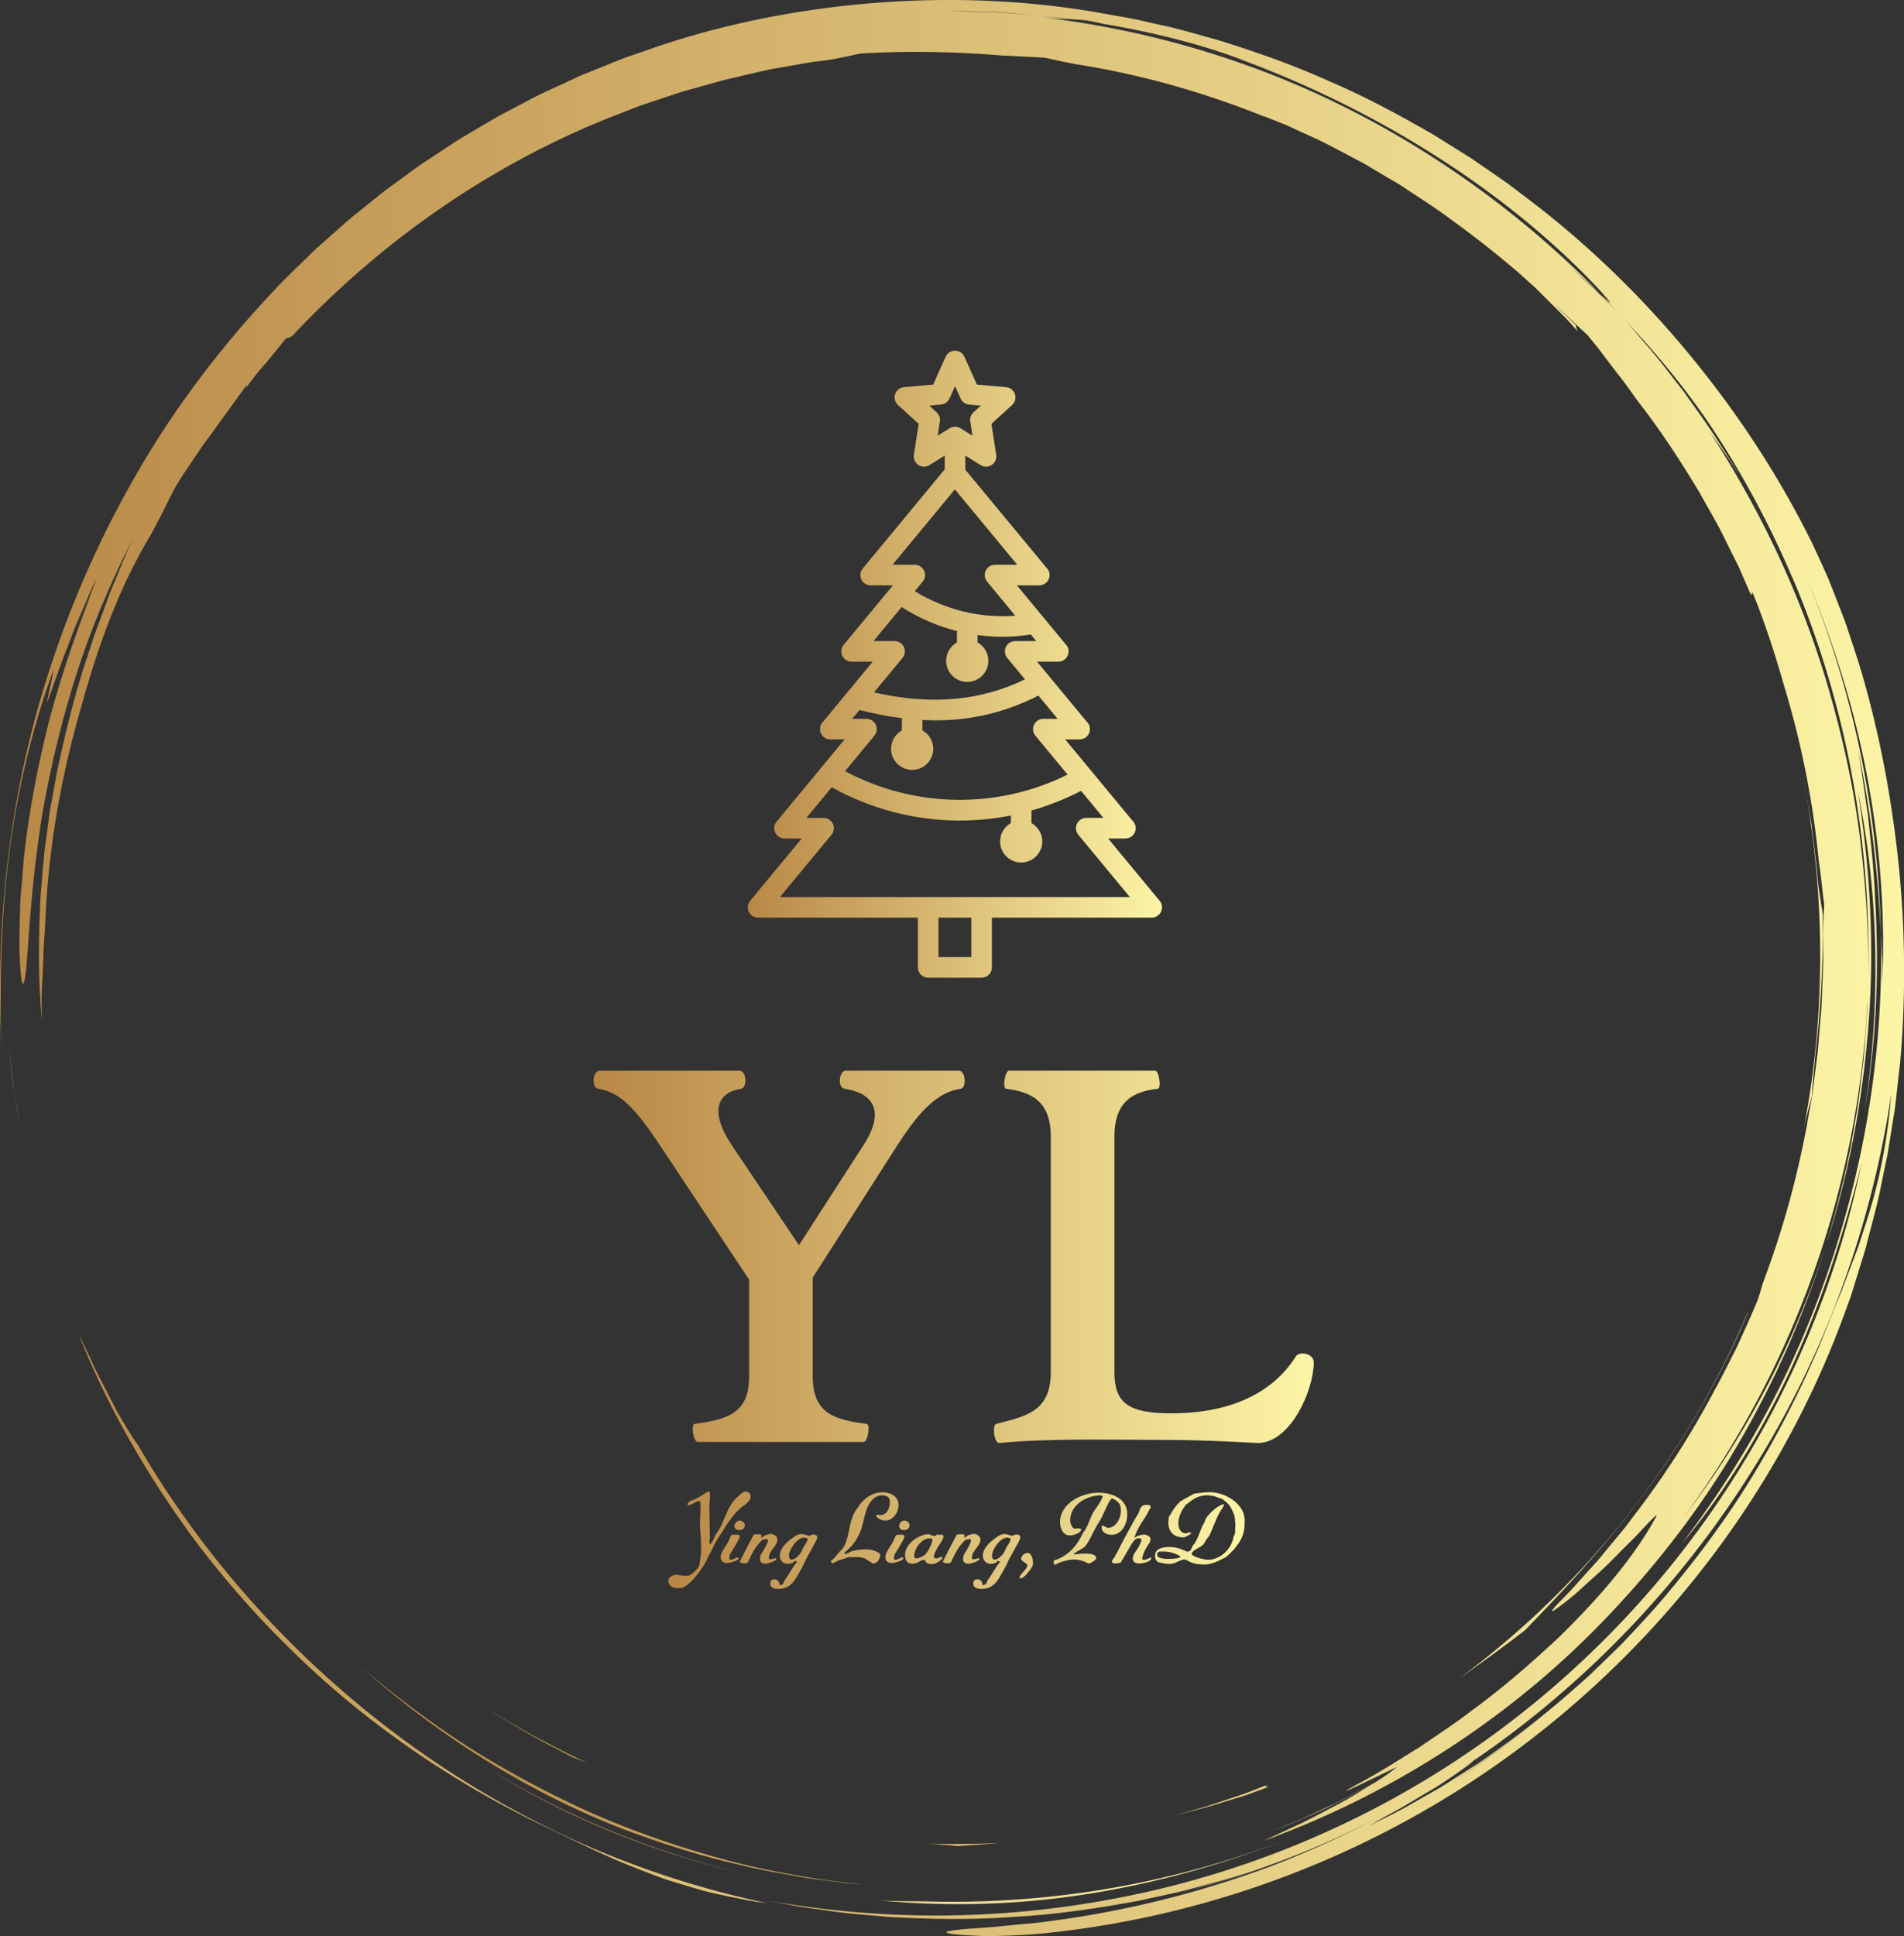 <?xml version="1.0" encoding="utf-8"?>
<svg width="487.013" height="495" viewBox="0 0 407.381 414.063" class="css-1j8o68f" xmlns="http://www.w3.org/2000/svg">
<rect x="0" y="0" width="407.381" height="414.063" fill="#333333" stroke="none"/>
<defs id="SvgjsDefs8138"><linearGradient id="SvgjsLinearGradient8147"><stop id="SvgjsStop8148" stop-color="#b88746" offset="0"></stop><stop id="SvgjsStop8149" stop-color="#fdf5a6" offset="1"></stop></linearGradient><linearGradient id="SvgjsLinearGradient8150"><stop id="SvgjsStop8151" stop-color="#b88746" offset="0"></stop><stop id="SvgjsStop8152" stop-color="#fdf5a6" offset="1"></stop></linearGradient><linearGradient id="SvgjsLinearGradient8153"><stop id="SvgjsStop8154" stop-color="#b88746" offset="0"></stop><stop id="SvgjsStop8155" stop-color="#fdf5a6" offset="1"></stop></linearGradient><linearGradient id="SvgjsLinearGradient8156"><stop id="SvgjsStop8157" stop-color="#b88746" offset="0"></stop><stop id="SvgjsStop8158" stop-color="#fdf5a6" offset="1"></stop></linearGradient></defs>
<g id="SvgjsG8139" featurekey="rootContainer" transform="matrix(2.19,0,0,2.19,0.001,0)" fill="url(#SvgjsLinearGradient8147)"><path xmlns="http://www.w3.org/2000/svg" d="M17.914 148.907zM22.657 154.94a90.586 90.586 0 0 0 5.861 6.251c6.914 6.805 15.159 12.525 24.004 16.851 3.259 1.526 6.265 3.107 9.787 4.468.88.338 1.779.7 2.724 1.026.953.302 1.941.604 2.974.903 1.027.321 2.122.549 3.267.786 1.146.23 2.336.493 3.614.624a91.24 91.24 0 0 1-18.434-5.99 93.833 93.833 0 0 1-16.873-9.842c-10.548-7.727-19.57-17.648-26.16-28.989-.272-.339-.685-.985-1.18-1.808l-.796-1.348-.803-1.551c-.534-1.076-1.149-2.168-1.62-3.226a71.281 71.281 0 0 0-1.326-2.748c2.048 5.101 4.412 9.563 7.059 13.806a93.473 93.473 0 0 0 3.869 5.697c-.192-.259-.392-.511-.583-.771a95.012 95.012 0 0 0 4.6 5.841l.016.02zM18.039 149.078l-.125-.17.125.17zM1.335 106.042l-.483-3.875c.256 2.365.553 5.008 1.096 7.654l-.327-1.879a23.961 23.961 0 0 1-.286-1.9zM85.812 185.575c6.652.673 13.628.472 20.461-.609 6.837-1.077 13.524-2.987 19.741-5.449-11.45 4.503-23.602 6.506-35.49 6.171-1.591-.025-3.159 0-4.712-.113z"></path><path xmlns="http://www.w3.org/2000/svg" d="M46.426 171.967l-.259-.165c.087.055.172.111.259.165zM46.167 171.802zM43.653 170.135zM56.077 177.284A83.837 83.837 0 0 0 73.2 183.1c-9.688-2.21-18.805-6.109-26.774-11.133 3.06 1.947 6.277 3.749 9.651 5.317zM177.002 107.094c.098-1.58.296-3.238.346-4.027.594-5.071.77-9.401.745-13.745-.11-.783-.425-2.25-.55-3.918-.153-1.672-.378-3.309-.568-4.924-.289-1.601-.538-3.186-.854-4.74 2.275 11.617 2.237 23.279.144 34.282a94.97 94.97 0 0 1 .737-2.928z"></path><path xmlns="http://www.w3.org/2000/svg" d="M.887 83.482c.848-6.9 2.653-13.626 4.37-18.107l-.695 3.28c.429-.961 1.122-3.194 2.067-5.557l.682-1.802.753-1.747c.5-1.131.92-2.203 1.363-3.025-.303.771-.595 1.602-.947 2.436-.345.837-.732 1.687-1.101 2.542l1.514-3.409A111.863 111.863 0 0 0 4.954 69.8c-1.133 4.352-2.029 8.926-2.511 13.032-.14 1.024-.189 2.024-.28 2.978-.067.954-.183 1.864-.192 2.724-.042 1.719-.1 3.224-.071 4.428.105 2.409.25 3.61.459 2.939.411-1.333.403-8.188 1.837-16.767.767-4.276 1.868-8.966 3.362-13.561 1.483-4.599 3.427-9.058 5.44-12.992l-.592 1.292-.545 1.331-1.116 2.691-1.024 2.78-.521 1.402c-.153.476-.308.954-.461 1.434-1.32 3.807-2.307 7.816-3.167 11.857l-.559 3.052c-.205 1.014-.292 2.046-.444 3.067-.318 2.041-.434 4.097-.611 6.129-.199 4.074-.239 8.098.13 11.946-.015-.914-.03-1.726-.017-2.512l.115-2.355c.048-.809.039-1.667.115-2.65.07-.983.134-2.091.19-3.402.391-6.608 1.572-13.15 3.408-19.481 1.75-6.358 3.814-11.957 6.889-17.03l.801-1.526c.542-1.024.993-2.034 1.566-3.064.653-1.13 1.278-1.976 1.784-2.751.521-.767.963-1.441 1.469-2.095l3.682-5.082c.075-.009-.022.185-.2.473a28.962 28.962 0 0 1 1.959-2.49c.755-.875 1.488-1.803 2.109-2.569.146-.007.288-.011.623-.251 8.65-9.197 19.295-16.692 31.291-21.417l2.667-1.039 2.7-.899 1.343-.448 1.36-.38 2.71-.753c1.55-.373 3.12-.751 4.721-1.091l2.437-.426c.819-.141 1.642-.3 2.484-.378 1.674-.201 3.134-.625 3.921-.729 4.369-.249 8.73-.199 13.849.216.397.007 1.015.043 1.732.082.717.041 1.537.061 2.332.134.932.21 1.927.418 2.971.621 6.369.988 12.527 2.754 18.386 5.103l-.007-.028 2.244.894 2.29 1.058c1.571.684 3.11 1.559 4.7 2.383.798.407 1.554.904 2.338 1.354.77.474 1.576.894 2.32 1.412 1.508 1.002 3.037 1.961 4.446 3.032a99.912 99.912 0 0 1 6.6 5.198c.046.042.094.081.14.122l.042.038 1.457 1.322 1.394 1.391 1.395 1.392c.462.467.89.967 1.337 1.449-.216-.35-.208-.491-.2-.63-.689-.66-1.504-1.441-2.309-2.21 1.343 1.222 2.515 2.327 3.477 3.229.371.474.776.94 1.16 1.449l1.186 1.566 1.261 1.629 1.255 1.752c2.226 2.838 4.191 5.874 6.057 8.97.864 1.588 1.817 3.131 2.586 4.774l1.213 2.436 1.092 2.497c.314.533.192.022.231-.068 1.225 2.962 2.21 6.042 3.102 9.146a88.212 88.212 0 0 1 3.408 17.211c.225 1.378.321 2.772.52 4.153l-.123 2.924c-.001 1.103.057 2.206.01 3.311l-.128 3.326c-.016.75-.124 1.569-.187 2.459-.084.888-.128 1.846-.256 2.856l-.412 3.192c-.132 1.119-.387 2.269-.583 3.471a90.635 90.635 0 0 1-4.312 15.482c-.242.826-.427 1.486-.592 1.855-.627 1.501-1.296 2.954-1.942 4.385-.723 1.394-1.386 2.788-2.127 4.108a86.09 86.09 0 0 1-7.949 12.379c-.336.439-.649.885-.987 1.297l-.998 1.206c-.66.779-1.25 1.558-1.876 2.234-1.251 1.352-2.301 2.606-3.286 3.549-1.128 1.178-1.027 1.233-.246.665a35.07 35.07 0 0 0 1.608-1.262l2.122-1.914c.776-.677 1.519-1.441 2.235-2.161.708-.725 1.416-1.386 1.962-1.984 1.101-1.191 1.824-1.926 1.67-1.599-1.777 3.345-5.013 7.471-9.743 12.035-2.413 2.227-5.128 4.647-8.339 6.98-1.566 1.221-3.307 2.338-5.082 3.558-1.834 1.123-3.708 2.353-5.757 3.445-4.484 2.442 3.365-1.475 3.577-1.512a22.87 22.87 0 0 1-2.377 1.64c-1.478.786-2.943 1.597-4.474 2.273-.895.411-1.774.855-2.679 1.239l-2.729 1.122 1.444-.568c2.952-1.173 5.711-2.555 8.202-3.922-.936.566-1.96 1.221-3.082 1.812-1.203.622-2.448 1.302-3.697 1.909l-3.625 1.686c12.968-4.711 24.885-12.507 34.319-22.67 4.723-5.066 8.935-10.631 12.369-16.651a93.904 93.904 0 0 0 8.288-18.999c-3.154 9.93-8.071 19.052-13.981 26.765 10.744-14.507 17.15-32.293 17.999-50.636-.001 1.011-.101 2.018-.168 3.025-.083 1.007-.123 2.018-.241 3.022-.257 2.005-.441 4.021-.827 6.009-.624 4-1.636 7.931-2.782 11.815 2.262-7.021 3.613-14.424 4.145-21.869.554-7.451.092-14.947-1.057-22.211 1.974 9.622 2.301 20.524.619 31.298 1.182-6.949 1.482-14.112 1.028-21.214-.102-2.713-.422-5.407-.685-7.901-.377-2.476-.662-4.762-1.027-6.611 1.445 6.826 2.015 12.648 2.293 18.136-.267-11.977-2.748-24.112-7.62-35.511 2.659 6.191 4.842 12.851 6.175 19.698 1.34 6.84 1.897 13.838 1.58 20.57-.015-.788.018-1.575-.028-2.366l-.107-2.391c.287 10.85-1.384 21.604-4.696 31.717-1.662 5.056-3.715 9.969-6.2 14.644a95.521 95.521 0 0 1-8.56 13.316c3.673-4.29 7.551-10.354 10.646-17.015 3.081-6.675 5.368-13.894 6.941-20.199-2.314 11.322-6.907 22.494-13.571 32.471-6.646 9.985-15.351 18.764-25.423 25.502-10.06 6.759-21.474 11.437-33.187 13.748a94.608 94.608 0 0 1-17.657 1.809 94.462 94.462 0 0 1-17.361-1.515l3.005.571c1.002.19 2.018.295 3.026.445 2.016.324 4.055.446 6.087.633 4.073.229 8.168.306 12.25-.005 4.089-.217 8.152-.827 12.196-1.572 2.006-.456 4.036-.829 6.017-1.414.994-.278 2-.521 2.987-.83l2.955-.958c-1.492.462-3.062 1.074-4.739 1.523l-2.101.618a91.772 91.772 0 0 0 12.91-4.496 89.46 89.46 0 0 0 5.651-2.705 96.653 96.653 0 0 1-10.714 4.872 98.407 98.407 0 0 1-21.66 5.382c-1.11.176-2.122.231-3.029.326l-2.428.24c-1.429.113-2.484.164-3.222.245-1.477.147-1.687.284-1.099.397.587.113 1.971.203 3.673.251 1.697-.01 3.71-.101 5.541-.268 18.397-1.887 35.288-9.107 48.824-19.916 13.545-10.811 23.919-25.172 29.701-41.467.363-.946.642-1.922.944-2.89.293-.971.617-1.932.882-2.912.491-1.97 1.072-3.917 1.448-5.917l.619-2.985.487-3.012.241-1.507.172-1.517.342-3.034c.698-8.114.422-16.315-.812-24.363-.66-4.554-1.82-9.961-3.315-14.777l-1.15-3.484c-.4-1.107-.825-2.151-1.203-3.133l-.557-1.415-.571-1.271-.981-2.124c-3.134-6.359-7.072-12.424-11.682-18.065-4.605-5.643-9.896-10.868-15.861-15.418l-2.244-1.703-2.327-1.608-1.166-.806-1.203-.756-2.417-1.508c-3.295-1.904-6.67-3.739-10.228-5.261-3.521-1.598-7.206-2.895-10.957-4.055-1.895-.52-3.781-1.1-5.724-1.499-.968-.209-1.928-.463-2.907-.638l-2.944-.521C100.363.01 93.04-.285 85.724.265 78.412.83 71.069 2.218 64.028 4.614l-2.635.913c-.881.297-1.73.682-2.597 1.019-.858.359-1.735.673-2.577 1.069l-2.532 1.173c-.852.376-1.675.808-2.496 1.245l-2.469 1.297-2.402 1.412c-.8.472-1.606.933-2.372 1.458l-2.324 1.528c-.782.497-1.506 1.078-2.261 1.612-.741.554-1.51 1.07-2.226 1.654l-2.157 1.737c-.729.565-1.417 1.178-2.103 1.792l-2.063 1.83-1.971 1.919c-.656.639-1.319 1.271-1.93 1.951-5.031 5.298-9.451 11.078-13.066 17.194A99.518 99.518 0 0 0 5.18 64.379C.805 77.299-.45 90.402.134 102.237c-.126-4.872-.147-11.859.753-18.755zm141.132 90.446a96.807 96.807 0 0 0 8.765-6.389c-2.84 2.339-5.758 4.499-8.765 6.389zm40.217-54.282c-.299.901-.552 1.791-.882 2.641l-.957 2.523-.466 1.248-.513 1.231a108.54 108.54 0 0 0-.997 2.501 97.307 97.307 0 0 1-6.587 13.35c-2.521 4.275-5.443 8.281-8.565 12.04-1.542 1.899-3.222 3.66-4.874 5.421l-2.581 2.523c-.847.848-1.774 1.604-2.652 2.404-.736.64-1.478 1.266-2.225 1.882a90.696 90.696 0 0 0 7.896-7.312 89.808 89.808 0 0 1-11.689 10.188c-1.036.722-2.037 1.496-3.113 2.176l-3.247 2.069-3.43 1.949c-1.167.648-2.399 1.224-3.634 1.855a74.206 74.206 0 0 1 2.685-1.508c1.021-.567 2.092-1.237 3.138-1.85 1.054-.601 2.012-1.261 2.808-1.813.796-.552 1.42-1.01 1.745-1.306-.464.315-.936.617-1.406.924a92.477 92.477 0 0 0 1.507-1.015c-.021.023-.065.059-.101.091 10.932-7.466 20.245-17.277 27.223-28.462 7.009-11.175 11.57-23.781 13.46-36.601-.41 5.142-1.352 9.248-2.543 12.851zm-6.654-65.352zm-8.448-12.698a92.37 92.37 0 0 1 7.773 14.352c.25.549.486 1.106.719 1.664 4.963 12.154 7.221 25.192 6.89 38.036.084-4.25-.198-8.498-.669-12.71-.533-4.854-1.518-9.65-2.824-14.341-2.562-9.407-6.723-18.323-12.005-26.451.485.67.996 1.396 1.525 2.166a32.826 32.826 0 0 1 1.59 2.463l-.638-1.109-.689-1.079-1.378-2.156c-.938-1.424-1.955-2.796-2.934-4.192-1.062-1.334-2.069-2.712-3.174-4.011-.836-.953-1.637-1.938-2.485-2.879 2.992 3.155 5.801 6.54 8.299 10.247zM96.886 1.152c1.467.078 2.937.221 4.407.331 1.204.101 2.402.279 3.588.413.356.015.732.039 1.204.092.471.065 1.034.186 1.769.354 5.469.912 10.459 2.283 14.001 3.699 6.798 2.573 13.123 5.774 18.86 9.471 5.739 3.69 10.889 7.887 15.246 12.471 2.008 2.179 1.422 1.704.315.646l1.662 1.764c-.736-.734-1.459-1.478-2.206-2.196l-2.301-2.09c.56.49 1.918 1.663 2.845 2.522-7.389-7.539-16.026-13.799-25.375-18.404-9.356-4.603-19.431-7.446-29.502-8.581 1.618.18 2.412.22 3.168.24-1.085-.127-2.173-.301-3.274-.401-1.479-.097-2.955-.229-4.423-.301l-4.36-.103c1.444-.001 2.907.039 4.376.073z"></path><path xmlns="http://www.w3.org/2000/svg" d="M115.942 184.69l.426-.125c-.446.12-.885.252-1.334.366.304-.076.609-.15.908-.241zM160.424 146.151c4.235-5.587 7.977-12.263 10.366-18.014l-.029.006c-6.061 14.322-15.892 26.66-28.16 35.744a159.12 159.12 0 0 0 6.418-4.703c2.698-2.82 7.213-7.406 11.405-13.033zM35.35 162.846c7.172 6.412 15.821 11.992 25.448 15.751 3.754 1.413 7.585 2.651 11.503 3.523 1.944.502 3.929.812 5.899 1.181.987.175 1.987.272 2.979.412.994.129 1.986.275 2.987.333-4.519-.501-9.005-1.251-13.372-2.44-4.364-1.185-8.642-2.65-12.769-4.449a97.4 97.4 0 0 1-11.894-6.314c-3.786-2.408-7.376-5.097-10.781-7.997zM123.877 174.277l-2.219.871-2.266.756c-1.5.54-3.047.944-4.59 1.373 1.551-.39 3.111-.754 4.624-1.254l2.283-.698 2.23-.815c-.086-.044-.594.055-.062-.233zM97.683 179.965c-1.16.099-2.326.09-3.494.102-1.168.014-2.338.039-3.509-.038l1.576.148c.482.031.916.068 1.295.113 1.381-.118 2.752-.151 4.132-.325zM51.441 169.209c1.341.787 2.765 1.48 4.178 2.244.354.194.996.415 1.801.709-1.721-.739-3.37-1.655-5.046-2.505-.83-.441-1.629-.935-2.443-1.395-.812-.464-1.621-.927-2.389-1.445l.937.626.977.584 1.985 1.182z"></path></g>
<g id="SvgjsG8140" featurekey="symbolFeature-0" transform="matrix(1.505,0,0,1.505,130.196,67.023)" fill="url(#SvgjsLinearGradient8150)"><path xmlns="http://www.w3.org/2000/svg" fill="none" stroke="url(#SvgjsLinearGradient8150)" stroke-width="2.926" stroke-linecap="round" stroke-linejoin="round" stroke-miterlimit="10" d="  M28.32,90.374"></path><path xmlns="http://www.w3.org/2000/svg" d="M78.35,83.477l-7.326-8.853h2.445c0.007,0,0.015,0.001,0.02,0c0.809,0,1.463-0.655,1.463-1.463  c0-0.431-0.186-0.818-0.482-1.086l-9.543-11.529h2.033c0.007,0.001,0.015,0.001,0.02,0c0.809,0,1.463-0.655,1.463-1.463  c0-0.431-0.186-0.818-0.482-1.086l-7.033-8.499h3c0.007,0,0.015,0.001,0.02,0c0.809,0,1.463-0.655,1.463-1.463  c0-0.431-0.186-0.818-0.482-1.086l-6.867-8.298h3.162c0.008,0,0.015,0,0.02,0c0.809,0,1.463-0.655,1.463-1.463  c0-0.431-0.186-0.818-0.482-1.086L50.728,22.215v-2.009l2.167,1.357c0.237,0.149,0.507,0.223,0.776,0.223  c0.28,0,0.561-0.081,0.805-0.241c0.478-0.314,0.729-0.879,0.642-1.445l-0.68-4.403l2.94-2.672c0.43-0.391,0.588-0.999,0.402-1.549  c-0.186-0.551-0.68-0.939-1.258-0.99l-4.149-0.367L50.6,6.164C50.364,5.638,49.841,5.3,49.265,5.3s-1.099,0.338-1.335,0.864  l-1.773,3.954l-4.149,0.367c-0.579,0.051-1.072,0.439-1.257,0.99c-0.186,0.551-0.027,1.159,0.402,1.549l2.941,2.672L43.414,20.1  c-0.087,0.566,0.164,1.13,0.642,1.445c0.478,0.314,1.097,0.321,1.581,0.018l2.166-1.357v1.957L36.14,36.256  c-0.361,0.437-0.438,1.042-0.197,1.555c0.241,0.513,0.757,0.84,1.324,0.84h3.163l-6.995,8.452c-0.361,0.437-0.438,1.042-0.197,1.555  c0.241,0.513,0.757,0.84,1.324,0.84h2.999l-7.158,8.652c-0.361,0.437-0.438,1.043-0.197,1.556s0.757,0.84,1.324,0.84h2.032  l-9.668,11.683c-0.361,0.437-0.438,1.043-0.197,1.556s0.757,0.84,1.324,0.84h2.444l-7.326,8.853  c-0.361,0.437-0.438,1.043-0.197,1.556s0.757,0.84,1.324,0.84h22.719v7.072c0,0.808,0.655,1.463,1.463,1.463h7.594  c0.808,0,1.463-0.655,1.463-1.463v-7.072h22.719c0.566,0,1.082-0.327,1.323-0.84C78.788,84.52,78.711,83.913,78.35,83.477z   M60.689,60.016l4.578,5.53c-9.977,4.954-21.825,4.768-31.64-0.49l4.171-5.04c0.361-0.437,0.438-1.043,0.197-1.556  s-0.757-0.84-1.324-0.84h-2.032l1.04-1.257c2.082,0.539,4.102,0.923,6.07,1.164c-0.027,0.111-0.045,0.227-0.045,0.346v1.396  c-0.913,0.514-1.537,1.481-1.537,2.604c0,1.656,1.343,3,3,3s3-1.344,3-3c0-1.122-0.624-2.09-1.537-2.604v-1.396  c0-0.034-0.008-0.065-0.01-0.099c0.604,0.029,1.209,0.066,1.803,0.066c5.264,0,10.126-1.185,14.69-3.527l2.736,3.307h-2.033  c-0.566,0-1.082,0.327-1.324,0.84C60.251,58.973,60.328,59.579,60.689,60.016z M46.643,14.061l-1.051-0.956l1.678-0.148  c0.528-0.046,0.989-0.375,1.206-0.858l0.79-1.762l0.791,1.762c0.217,0.483,0.678,0.812,1.206,0.858l1.679,0.148l-1.052,0.956  c-0.363,0.33-0.536,0.82-0.462,1.306l0.313,2.02l-1.698-1.063c-0.013-0.008-0.028-0.011-0.042-0.019  c-0.09-0.052-0.185-0.094-0.285-0.127c-0.03-0.01-0.059-0.02-0.089-0.027c-0.116-0.03-0.235-0.05-0.361-0.05  s-0.245,0.021-0.361,0.05c-0.03,0.008-0.059,0.018-0.089,0.027c-0.101,0.033-0.195,0.075-0.285,0.127  c-0.013,0.008-0.028,0.01-0.042,0.019l-1.696,1.062l0.312-2.02C47.179,14.881,47.006,14.391,46.643,14.061z M40.376,35.726  l8.867-10.715l8.868,10.715h-3.162c-0.566,0-1.082,0.327-1.323,0.84c-0.242,0.513-0.165,1.119,0.196,1.555l4.01,4.846  c-4.977,0.386-10.022-0.841-14.288-3.49l1.122-1.356c0.361-0.437,0.438-1.042,0.197-1.555c-0.241-0.513-0.757-0.84-1.324-0.84  H40.376z M41.674,41.737c2.437,1.564,5.104,2.713,7.885,3.411c-0.011,0.074-0.022,0.147-0.022,0.224v1.396  C48.624,47.283,48,48.25,48,49.373c0,1.657,1.343,3,3,3c1.656,0,3-1.344,3-3c0-1.123-0.624-2.089-1.537-2.604v-1.062  c1.184,0.161,2.377,0.256,3.573,0.256c1.337,0,2.674-0.125,4.002-0.331l0.778,0.94h-3c-0.566,0-1.082,0.327-1.324,0.84  c-0.241,0.513-0.164,1.119,0.197,1.555l2.518,3.042c-6.359,3.092-13.412,3.7-21.463,1.857l4.053-4.899  c0.361-0.437,0.438-1.042,0.197-1.556c-0.241-0.513-0.757-0.84-1.324-0.84h-2.999L41.674,41.737z M51.578,91.481H46.91v-5.609h4.668  V91.481z M24.375,82.946l7.326-8.853c0.361-0.437,0.438-1.043,0.197-1.556s-0.757-0.84-1.324-0.84H28.13l3.603-4.353  c5.636,3.136,11.911,4.729,18.2,4.729c2.436,0,4.872-0.244,7.271-0.717v1.078c-0.913,0.515-1.537,1.481-1.537,2.604  c0,1.656,1.344,3,3,3s3-1.344,3-3c0-1.122-0.624-2.089-1.537-2.604v-1.788c2.419-0.684,4.78-1.613,7.049-2.794l3.182,3.844h-2.445  c-0.566,0-1.082,0.327-1.324,0.84c-0.241,0.513-0.164,1.119,0.197,1.556l7.326,8.853H24.375z"></path></g>
<g id="SvgjsG8141" featurekey="nameFeature-0" transform="matrix(2.836,0,0,2.836,123.639,194.962)" fill="url(#SvgjsLinearGradient8153)"><path d="M28.76 12 c0.48 0 0.6 1.28 0.12 1.36 c-1.56 0.24 -2.92 1.36 -4.76 4.24 l-6.4 10 l0 7.44 c0 2.8 1.6 3.28 4.08 3.6 c0.28 0.04 0.08 1.36 -0.24 1.36 l-12.52 0 c-0.32 0 -0.52 -1.32 -0.24 -1.36 c2.64 -0.36 4.12 -0.88 4.12 -3.6 l0 -7.28 l-6.72 -10.12 c-1.84 -2.76 -2.96 -4 -4.68 -4.28 c-0.52 -0.08 -0.4 -1.36 0.12 -1.36 l10.56 0 c0.52 0 0.6 1.28 0.12 1.36 c-1.76 0.28 -2.44 1.64 -0.72 4.24 l5.08 7.56 l4.88 -7.56 c1.68 -2.6 0.68 -3.92 -1.44 -4.24 c-0.56 -0.08 -0.4 -1.36 0.08 -1.36 l8.56 0 z M31.8 40.08 c-0.4 0.04 -0.56 -1.36 -0.24 -1.44 c2.32 -0.6 4.12 -0.96 4.12 -3.92 l0 -17.76 c0 -2.8 -1.64 -3.36 -3.36 -3.6 c-0.32 -0.04 -0.08 -1.36 0.2 -1.36 l11.04 0 c0.28 0 0.48 1.32 0.2 1.36 c-1.68 0.2 -3.28 0.8 -3.28 3.6 l0 17.76 c0 2.28 0.96 3.12 4.28 3.12 c6.04 0 8.44 -2.76 9.4 -4.28 c0.28 -0.44 1.36 -0.24 1.36 0.44 c0 2.04 -1.72 6.08 -4.24 6.08 c-2.24 -0.12 -4.44 -0.24 -7.8 -0.24 c-3.68 0 -8.04 -0.12 -11.68 0.24 z"></path></g>
<g id="SvgjsG8142" featurekey="sloganFeature-0" transform="matrix(1.052,0,0,1.052,146.303,313.236)" fill="url(#SvgjsLinearGradient8156)"><path d="M-3.14 23.64 c0 -0.72 0.88 -1.22 1.54 -1.22 c0.68 0 1.34 0.2 2 0.2 c0.52 0 0.94 -0.1 1.38 -0.48 c0.3 -0.24 1.4 -1.32 1.4 -1.78 s0.34 -1.2 0.34 -3.64 c0 -0.88 -0.04 -1.96 -0.16 -3.32 c-0.06 -0.34 -0.06 -0.66 -0.06 -1 c0 -1.38 0.1 -2.54 0.1 -4.36 c0 -0.3 -0.06 -0.6 -0.36 -0.6 c-0.7 0 -1.36 0.84 -2.08 0.84 c-0.2 0 -0.2 -0.12 -0.2 -0.24 c0 -0.3 0.72 -0.8 0.96 -0.8 c0.02 0 0.04 0 0.06 0.02 c2.1 -0.94 3 -1.78 3.16 -1.78 c0.22 0 0.38 0.14 0.38 0.4 l0 1.38 c-0.08 0.22 -0.12 0.48 -0.12 1.4 c0 1 0.06 2.8 0.12 6.22 c-0.04 0.14 -0.1 0.7 -0.1 0.84 c0 0.16 0.06 0.5 0.16 0.5 s0.96 -1.34 0.96 -1.8 c1.9 -2.18 2.3 -6.02 4.66 -7.9 c0.52 -0.4 0.94 -1.04 1.66 -1.04 c0.56 0 0.94 0.52 0.94 1.04 c0 0.74 -0.7 1.26 -1.2 1.68 c-2.64 1.82 -4 4.7 -5.68 7.16 c-0.9 1.58 -0.94 1.98 -1.76 3.34 c-0.66 1.84 -3.36 5.64 -5.22 6.32 c-0.26 0.1 -0.62 0.1 -0.94 0.1 c-0.96 0 -1.94 -0.42 -1.94 -1.48 z M7.5 18.76 c0 -0.92 1.2 -2.38 1.58 -3.12 c0.18 -0.32 0.44 -1.38 0.84 -1.38 l1.12 0 c0.14 0 0.36 0.22 0.36 0.36 c0 0.26 -0.66 1.42 -1.2 2.34 c-0.38 0.64 -0.96 1.28 -0.96 2.06 c0 0.16 0 0.34 0.3 0.34 c0.48 0 1.14 -0.5 1.42 -0.5 c0.14 0 0.18 0.14 0.18 0.2 c0 0.52 -1.88 0.96 -2.34 0.96 c-0.8 0 -1.3 -0.42 -1.3 -1.26 z M10.28 12.58 c0 -0.56 0.42 -1.2 1.12 -1.2 c0.46 0 1.02 0.46 1.02 0.92 c0 0.66 -0.5 1.02 -1.12 1.02 c-0.5 0 -0.88 -0.14 -1.02 -0.74 z M15.5 19.32 c0 -0.74 0.22 -1.24 0.66 -1.78 c0.1 -0.22 0.96 -1.56 0.96 -2.14 c0 -0.16 -0.08 -0.26 -0.26 -0.26 c0.02 0 -0.68 0.12 -0.9 0.18 c-0.46 0.56 -1.36 1.02 -2.88 4.46 c-0.12 0.28 -0.56 0.28 -0.84 0.28 c-0.14 0 -0.78 -0.04 -0.84 -0.28 c0 -0.24 2.08 -4.08 2.06 -4.08 l0.72 -1.4 c0.08 -0.1 0.44 -0.14 0.82 -0.14 c0.4 0 0.78 0.04 0.78 0.14 l0 0.6 c0.56 -0.44 1.24 -0.8 2.04 -0.8 c0.46 0 1.22 0.56 1.22 1.08 c0 1.5 -1.74 2.16 -1.74 3.84 c0 0.18 0.12 0.24 0.32 0.24 c0.36 0 0.92 -0.24 1.02 -0.24 c0.12 0 0.18 0.16 0.18 0.2 c0 0.38 -1.7 0.94 -2.28 0.94 c-0.28 0 -1.04 -0.16 -1.04 -0.84 z M19.2 25.28 c-0.78 0 -1.62 -0.22 -1.62 -1.06 c0 -0.64 0.36 -0.9 0.74 -0.9 c0.78 0 1.12 0.42 1.12 1.2 c1.12 -0.22 0.7 -0.46 1.02 -0.92 c0.98 -1.34 1.44 -2.4 2.42 -3.62 c0.08 -0.08 0.1 -0.14 0.1 -0.18 c0 -0.14 -0.22 -0.2 -0.38 -0.2 c-0.14 0 -0.2 0 -0.2 0.2 c-0.3 0.22 -0.86 0.38 -1.3 0.38 c-0.98 0 -1.58 -0.8 -1.58 -1.68 c0 -1.26 1.2 -2.54 2.06 -3.18 c0.68 -0.5 1.44 -1.2 2.36 -1.2 c0.5 0 1.42 0.38 1.64 0.38 c0.14 0 0.26 -0.28 0.78 -0.28 c0.38 0 0.78 0.12 0.78 0.54 c0 0.52 -0.5 1.22 -2.32 4.56 c-0.3 0.7 -0.7 1.52 -1.02 2.06 c-1.16 2 -1.9 3.9 -4.6 3.9 z M21.38 18.58 c0 0.34 0.14 0.74 0.56 0.74 c0.86 0 1.94 -1.32 2.14 -1.94 c0.3 -0.96 1.06 -1.44 1.12 -2.34 c-0.24 -0.12 -0.48 -0.18 -0.8 -0.18 c-1.34 0 -3.02 2.42 -3.02 3.72 z M38.48 20.12 l-1.32 -0.82 c-0.42 -0.34 -0.92 -0.34 -1.4 -0.48 l-2.32 0 c-0.16 0.14 -1.92 0.68 -1.94 0.64 l-1.02 0.56 s-0.16 0.06 -0.2 0.06 c-0.16 0 -0.36 -0.24 -0.36 -0.52 c0.04 0 0.24 -0.14 0.26 -0.18 c0.92 -0.76 0.94 -1.18 1.98 -2.14 c1.76 -2.08 1.16 -6 3.14 -8.36 c1.1 -1.84 2.94 -3.26 5.12 -3.26 c1.54 0 3.26 0.82 3.26 2.6 c0 1.48 -1.12 3.16 -2.7 3.16 c-0.74 0 -1.44 -0.32 -1.86 -0.94 c0.04 -0.12 0.14 -0.26 0.28 -0.26 c0.16 0 0.32 0.1 0.52 0.1 c1.46 0 2 -1.52 2 -2.72 c0 -1.06 -0.8 -1.3 -1.68 -1.3 c-1.08 0 -1.86 0.74 -2.42 1.6 c-0.96 1.28 -1.26 4.12 -1.86 5.66 c-0.42 1.04 -1.14 2.3 -1.96 3.16 c-0.48 0.52 -1.38 1.28 -1.38 1.34 c0 0.1 0.08 0.16 0.18 0.16 c0.4 0 0.96 -0.42 1.38 -0.56 c0.9 -0.28 1.88 -0.38 2.8 -0.38 c1.24 0 2.14 0.3 2.98 0.94 c0 0.88 -0.48 1.94 -1.48 1.94 z M41 18.76 c0 -0.92 1.2 -2.38 1.58 -3.12 c0.18 -0.32 0.44 -1.38 0.84 -1.38 l1.12 0 c0.14 0 0.36 0.22 0.36 0.36 c0 0.26 -0.66 1.42 -1.2 2.34 c-0.38 0.64 -0.96 1.28 -0.96 2.06 c0 0.16 0 0.34 0.3 0.34 c0.48 0 1.14 -0.5 1.42 -0.5 c0.14 0 0.18 0.14 0.18 0.2 c0 0.52 -1.88 0.96 -2.34 0.96 c-0.8 0 -1.3 -0.42 -1.3 -1.26 z M43.78 12.58 c0 -0.56 0.42 -1.2 1.12 -1.2 c0.46 0 1.02 0.46 1.02 0.92 c0 0.66 -0.5 1.02 -1.12 1.02 c-0.5 0 -0.88 -0.14 -1.02 -0.74 z M49 19.38 l-0.2 0 c-0.64 0 -1.24 0.78 -2.26 0.78 c-1.3 0 -1.54 -0.94 -1.54 -1.86 c0 -2.14 2.8 -4.14 4.74 -4.14 c0.46 0 0.84 0.38 1.3 0.38 c0.24 0 0.24 -0.28 0.48 -0.28 l1.12 0 c0.16 0 0.16 0.36 0.16 0.46 c0 0.56 -1.1 1.86 -1.38 2.52 c-0.14 0.32 -0.56 1.02 -0.56 1.44 c0 0.28 0.28 0.42 0.5 0.42 c0.32 0 0.62 -0.28 0.94 -0.28 c0.14 0 0.34 0 0.34 0.18 c0 0.08 -1.14 1.22 -2.1 1.22 c-0.98 0 -1.2 -0.1 -1.54 -0.84 z M46.86 18.68 c0 0.3 0.18 0.4 0.42 0.4 c0.6 0 1.6 -0.6 1.62 -0.62 c0.6 -0.34 1.68 -2.56 1.68 -3.12 c0 -0.32 -0.32 -0.34 -0.58 -0.34 c-1.66 0 -3.14 2.08 -3.14 3.68 z M56.8 19.32 c0 -0.74 0.22 -1.24 0.66 -1.78 c0.1 -0.22 0.96 -1.56 0.96 -2.14 c0 -0.16 -0.08 -0.26 -0.26 -0.26 c0.02 0 -0.68 0.12 -0.9 0.18 c-0.46 0.56 -1.36 1.02 -2.88 4.46 c-0.12 0.28 -0.56 0.28 -0.84 0.28 c-0.14 0 -0.78 -0.04 -0.84 -0.28 c0 -0.24 2.08 -4.08 2.06 -4.08 l0.72 -1.4 c0.08 -0.1 0.44 -0.14 0.82 -0.14 c0.4 0 0.78 0.04 0.78 0.14 l0 0.6 c0.56 -0.44 1.24 -0.8 2.04 -0.8 c0.46 0 1.22 0.56 1.22 1.08 c0 1.5 -1.74 2.16 -1.74 3.84 c0 0.18 0.12 0.24 0.32 0.24 c0.36 0 0.92 -0.24 1.02 -0.24 c0.12 0 0.18 0.16 0.18 0.2 c0 0.38 -1.7 0.94 -2.28 0.94 c-0.28 0 -1.04 -0.16 -1.04 -0.84 z M60.5 25.28 c-0.78 0 -1.62 -0.22 -1.62 -1.06 c0 -0.64 0.36 -0.9 0.74 -0.9 c0.78 0 1.12 0.42 1.12 1.2 c1.12 -0.22 0.7 -0.46 1.02 -0.92 c0.98 -1.34 1.44 -2.4 2.42 -3.62 c0.08 -0.08 0.1 -0.14 0.1 -0.18 c0 -0.14 -0.22 -0.2 -0.38 -0.2 c-0.14 0 -0.2 0 -0.2 0.2 c-0.3 0.22 -0.86 0.38 -1.3 0.38 c-0.98 0 -1.58 -0.8 -1.58 -1.68 c0 -1.26 1.2 -2.54 2.06 -3.18 c0.68 -0.5 1.44 -1.2 2.36 -1.2 c0.5 0 1.42 0.38 1.64 0.38 c0.14 0 0.26 -0.28 0.78 -0.28 c0.38 0 0.78 0.12 0.78 0.54 c0 0.52 -0.5 1.22 -2.32 4.56 c-0.3 0.7 -0.7 1.52 -1.02 2.06 c-1.16 2 -1.9 3.9 -4.6 3.9 z M62.68 18.58 c0 0.34 0.14 0.74 0.56 0.74 c0.86 0 1.94 -1.32 2.14 -1.94 c0.3 -0.96 1.06 -1.44 1.12 -2.34 c-0.24 -0.12 -0.48 -0.18 -0.8 -0.18 c-1.34 0 -3.02 2.42 -3.02 3.72 z M68.6 19.08 c0.16 -0.64 0.76 -1.12 1.3 -1.12 c0.84 0 1.12 1.3 1.12 2 c0 0.28 -0.04 0.54 -0.16 0.82 c-0.14 0.32 -1.66 2.36 -2.32 2.36 c-0.1 0 -0.24 -0.1 -0.24 -0.28 c0 -0.5 1.56 -1.6 1.56 -2.34 c0 -0.62 -1.26 -0.72 -1.26 -1.44 z M75.22 19.8 c0 -0.46 0.28 -0.36 0.66 -0.5 c2.54 -0.98 4.22 -2.98 5.3 -5.4 c1.08 -1.22 1.36 -3.02 2.22 -4.36 c0.62 -0.98 1.36 -1.82 1.78 -2.98 c0 -0.26 -0.14 -0.3 -0.38 -0.3 c-2.8 0 -6.22 1.88 -6.22 5.08 c0 0.56 0.34 1.7 1.02 1.7 c0.2 0 0.42 -0.06 0.7 -0.06 c0.12 0 0.52 0 0.52 0.22 c0 0.64 -1.4 1.2 -2.26 1.2 c-1.4 0 -1.98 -1.26 -2.04 -2.64 c0.02 -3.98 4.5 -6.04 7.82 -6.04 c2.66 0 5.86 1.1 5.86 4.4 c0 1.78 -1.02 4.16 -3.16 4.16 c-0.84 0 -2.06 -0.36 -2.06 -1.6 c0 -0.18 0 -0.26 0.3 -0.26 l0.92 0.46 c1.7 -0.02 2.7 -1.96 2.7 -3.44 c0 -0.56 -0.04 -1.14 -0.38 -1.58 c-0.2 -0.28 -1.02 -0.94 -1.44 -0.94 c-0.48 0 -1.6 2.94 -2.26 4.18 c-0.4 0.66 -0.8 1.22 -1.12 1.88 c-0.7 1.2 -1.16 2.54 -2.06 3.62 c-0.46 0.56 -2.36 1.3 -2.36 1.68 c0.26 -0.02 1.34 -0.18 2.38 -0.18 c1.12 0 2.22 0.18 2.22 0.92 c0 0.38 -1.16 1.1 -1.58 1.1 c-0.96 -0.52 -1.92 -0.82 -2.98 -0.82 c-0.98 0 -2.04 0.32 -2.98 0.66 c-0.32 0.08 -0.5 0.36 -0.84 0.36 c-0.28 0 -0.28 -0.32 -0.28 -0.52 z M87.24 20 c-0.08 -0.04 -0.18 -0.26 -0.18 -0.36 c0.1 -0.32 0.5 -0.7 0.66 -1.02 c0.04 -0.06 0.12 -0.38 0.26 -0.46 c0.46 -0.96 3.64 -7.02 4.3 -7.92 c0.6 -0.92 0.38 -2.06 1.86 -2.06 c0.04 0 0.82 -0.02 0.82 0.38 c0 0.24 -0.14 0.48 -0.28 0.66 c-1.12 2.24 -2.1 2.88 -3.02 5.58 l0.14 0 c0.64 -0.38 1.16 -0.56 1.86 -0.56 c0.6 0 1.28 0.46 1.28 0.9 c0 0.46 -0.34 1.04 -0.54 1.24 c-0.52 0.84 -1.16 1.92 -1.16 2.9 c0.14 0.06 0.26 0.08 0.4 0.08 c0.5 0 0.92 -0.32 1.32 -0.48 c0.1 0 0.1 0.1 0.1 0.16 c0 0.74 -1.76 1.06 -2.38 1.06 c-0.7 0 -1.36 -0.18 -1.36 -0.98 c0 -0.92 0.72 -1.54 1.12 -2.26 c0.34 -0.6 0.66 -1.34 0.66 -1.54 c0 -0.28 -0.32 -0.34 -0.56 -0.34 c-1.06 0 -1.3 1.02 -3.62 4.86 c-0.1 0.16 -0.84 0.26 -0.94 0.26 s-0.66 -0.04 -0.74 -0.1 z M101.68 19.28 c-1.46 0.42 -1.78 0.92 -2.94 0.92 c-0.52 0 -1.22 -0.1 -2.26 -0.36 c-0.52 -0.36 -0.64 -0.86 -0.64 -1.28 c0 -1.52 1.58 -1.8 2.92 -1.8 c1.14 0 2.14 0.24 3.48 0.92 c0.08 0.02 0.16 0.02 0.22 0.02 c0.72 0 0.8 -0.7 1 -1.14 c1.28 -1.36 1.5 -3.48 2.52 -4.96 c0 -1.06 2.82 -3.54 3.9 -3.54 c0 0.42 -0.76 1.36 -0.92 1.72 c-0.86 1.54 -1.36 3.26 -2.16 4.84 c-0.46 0.38 -0.7 1.02 -1.02 1.48 c-0.54 0.8 -2.18 1.1 -2.5 2 c0 0.66 2.7 1.26 3.3 1.26 c2.54 0 4.9 -2.18 5.26 -4.82 c0.46 -0.38 0.22 -1.52 0.36 -2.1 c-0.14 -1.04 0.02 -1.76 -0.46 -2.66 c-0.32 -0.82 -0.66 -1.48 -1.3 -2.04 c-0.24 -0.22 -0.88 -0.74 -0.92 -0.74 l-1.88 -0.66 c-0.06 0 -0.12 0.02 -0.16 0.02 c-0.3 0 -0.58 -0.12 -0.9 -0.12 c-1.12 0 -2.24 0.3 -3.12 0.94 c-0.4 0.28 -1.38 1.02 -1.38 1.02 c-0.8 1.12 -1.5 2.34 -1.5 3.72 c0 0.98 0.42 2.06 1.52 2.06 c0.3 0 0.56 -0.2 0.8 -0.2 c0.1 0 0.28 0.14 0.28 0.24 c-0.2 0.2 -1.16 0.78 -1.58 0.78 c-2 0 -3.06 -1.2 -3.06 -3.06 c0 0.02 0.08 -0.26 0.08 -1.02 c0.32 -0.42 1.1 -2.16 2.42 -3.26 c0.14 -0.1 0.8 -0.46 0.94 -0.56 l0 0.02 c0.08 0 0.7 -0.44 0.82 -0.48 c0.38 -0.14 0.76 -0.42 1.12 -0.56 c0.98 -0.1 2.08 -0.26 3.14 -0.26 c2.78 0 7.02 2.14 7.02 5.78 c0 2.42 -0.32 3.66 -2.34 6.02 c-0.54 0.5 -1.48 1.58 -1.86 1.58 c-1.16 0.62 -2.56 1.32 -4 1.32 c-0.94 0 -1.9 -0.1 -2.8 -0.48 c-0.36 -0.16 -0.98 -0.56 -1.4 -0.56 z M96.3 18.4 c0 0.68 1.58 0.78 2.04 0.78 c0.18 0 2.62 0.02 2.62 -0.46 c0 -0.06 -0.06 -0.18 -0.1 -0.18 c-1.3 -0.62 -2.1 -0.86 -3.5 -0.86 c-0.7 0 -1.06 -0.02 -1.06 0.72 z"></path></g>
</svg>
